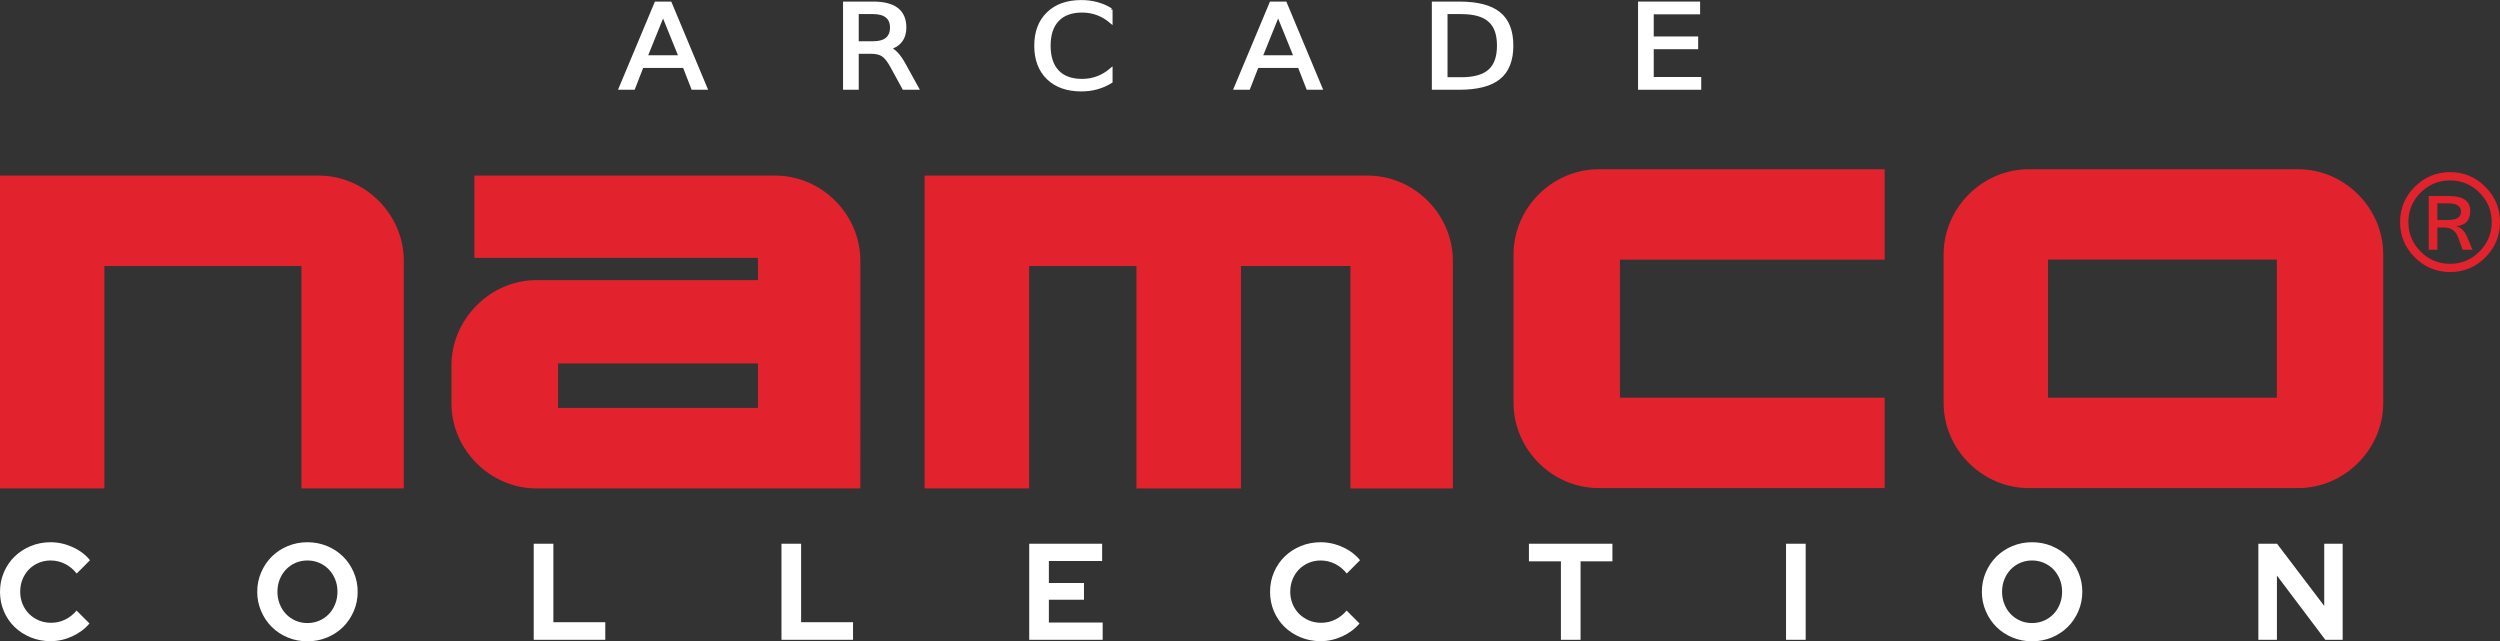 <?xml version="1.0" encoding="UTF-8" standalone="no"?>
<svg
   xmlns:dc="http://purl.org/dc/elements/1.1/"
   xmlns:cc="http://creativecommons.org/ns#"
   xmlns:rdf="http://www.w3.org/1999/02/22-rdf-syntax-ns#"
   xmlns:svg="http://www.w3.org/2000/svg"
   xmlns="http://www.w3.org/2000/svg"
   xmlns:sodipodi="http://sodipodi.sourceforge.net/DTD/sodipodi-0.dtd"
   xmlns:inkscape="http://www.inkscape.org/namespaces/inkscape"
   width="495.106"
   height="127.005"
   viewBox="0 0 495.106 127.005"
   version="1.1"
   id="svg103"
   sodipodi:docname="namco.svg"
   style="fill:none"
   inkscape:version="0.92.5 (2060ec1f9f, 2020-04-08)">
  <rect x="0" y="0" width="495.106" height="127.005" fill="#333333" stroke="none"/>
  <defs
     id="defs107" />
  <sodipodi:namedview
     pagecolor="#ffffff"
     bordercolor="#666666"
     borderopacity="1"
     objecttolerance="10"
     gridtolerance="10"
     guidetolerance="10"
     inkscape:pageopacity="0"
     inkscape:pageshadow="2"
     inkscape:window-width="1366"
     inkscape:window-height="743"
     id="namedview105"
     showgrid="false"
     inkscape:pagecheckerboard="true"
     inkscape:zoom="1.5937884"
     inkscape:cx="230.14342"
     inkscape:cy="52.682371"
     inkscape:window-x="0"
     inkscape:window-y="0"
     inkscape:window-maximized="1"
     inkscape:current-layer="svg103" />
  <path
     d="m 14.293,126.027 c -1.387,0.634 -2.814,0.951 -4.281,0.951 -1.414,0 -2.733,-0.254 -3.959,-0.761 C 4.827,125.71 3.767,125.021 2.872,124.152 1.977,123.282 1.275,122.249 0.765,121.054 0.255,119.858 0,118.572 0,117.195 c 0,-1.377 0.259,-2.668 0.778,-3.872 0.519,-1.205 1.226,-2.242 2.12,-3.111 0.895,-0.87 1.955,-1.558 3.181,-2.065 1.226,-0.507 2.536,-0.761 3.932,-0.761 1.503,0 2.961,0.322 4.375,0.965 1.414,0.643 2.559,1.508 3.436,2.595 l -2.63,2.636 c -0.662,-0.833 -1.441,-1.472 -2.335,-1.916 -0.895,-0.444 -1.843,-0.666 -2.845,-0.666 -0.841,0 -1.633,0.159 -2.375,0.476 -0.743,0.317 -1.382,0.752 -1.919,1.304 -0.537,0.552 -0.957,1.205 -1.262,1.957 -0.304,0.752 -0.456,1.572 -0.456,2.459 0,0.869 0.157,1.68 0.47,2.432 0.313,0.752 0.743,1.399 1.288,1.943 0.546,0.543 1.19,0.974 1.933,1.291 0.743,0.317 1.552,0.476 2.429,0.476 0.984,0 1.906,-0.208 2.765,-0.625 0.859,-0.417 1.619,-1.014 2.282,-1.793 l 2.55,2.554 c -0.895,1.069 -2.035,1.92 -3.422,2.554 z m 50.501,0.217 c -1.217,0.507 -2.523,0.761 -3.919,0.761 -1.378,0 -2.675,-0.254 -3.892,-0.761 -1.217,-0.507 -2.268,-1.2 -3.154,-2.079 -0.886,-0.879 -1.588,-1.92 -2.107,-3.125 -0.519,-1.205 -0.778,-2.486 -0.778,-3.845 0,-1.359 0.259,-2.64 0.778,-3.845 0.519,-1.205 1.221,-2.246 2.107,-3.125 0.886,-0.879 1.937,-1.572 3.154,-2.079 1.217,-0.507 2.514,-0.761 3.892,-0.761 1.396,0 2.702,0.254 3.919,0.761 1.217,0.507 2.268,1.2 3.154,2.079 0.886,0.879 1.588,1.92 2.107,3.125 0.519,1.205 0.778,2.486 0.778,3.845 0,1.359 -0.259,2.64 -0.778,3.845 -0.519,1.205 -1.221,2.246 -2.107,3.125 -0.886,0.879 -1.937,1.572 -3.154,2.079 z m -3.919,-2.853 c -0.841,0 -1.624,-0.159 -2.349,-0.476 -0.725,-0.317 -1.351,-0.752 -1.879,-1.304 -0.528,-0.552 -0.944,-1.209 -1.248,-1.97 -0.304,-0.761 -0.456,-1.576 -0.456,-2.446 0,-0.888 0.152,-1.707 0.456,-2.459 0.304,-0.752 0.72,-1.404 1.248,-1.957 0.528,-0.553 1.154,-0.987 1.879,-1.304 0.725,-0.317 1.508,-0.476 2.349,-0.476 0.841,0 1.628,0.159 2.362,0.476 0.734,0.317 1.364,0.752 1.892,1.304 0.528,0.552 0.944,1.205 1.248,1.957 0.304,0.752 0.456,1.572 0.456,2.459 0,0.869 -0.152,1.685 -0.456,2.446 -0.304,0.761 -0.72,1.418 -1.248,1.97 -0.528,0.553 -1.159,0.987 -1.892,1.304 -0.734,0.317 -1.521,0.476 -2.362,0.476 z m 58.996,-0.163 v 3.478 h -14.171 v -19.022 h 3.892 v 15.543 z m 49.066,3.478 v -3.478 h -10.281 v -15.543 h -3.892 V 126.706 Z m 49.44,-3.424 v 3.424 h -14.547 v -19.022 h 14.44 v 3.424 h -10.548 v 4.348 h 6.952 v 3.315 h -6.952 v 4.511 z m 43.161,3.696 c 1.467,0 2.894,-0.317 4.281,-0.951 1.387,-0.634 2.527,-1.486 3.423,-2.554 l -2.551,-2.554 c -0.662,0.779 -1.422,1.377 -2.282,1.793 -0.859,0.417 -1.78,0.625 -2.764,0.625 -0.877,0 -1.687,-0.159 -2.429,-0.476 -0.742,-0.317 -1.387,-0.747 -1.932,-1.291 -0.546,-0.543 -0.976,-1.191 -1.289,-1.943 -0.313,-0.752 -0.47,-1.563 -0.47,-2.432 0,-0.888 0.152,-1.707 0.457,-2.459 0.304,-0.752 0.724,-1.404 1.261,-1.957 0.537,-0.553 1.176,-0.987 1.919,-1.304 0.742,-0.317 1.534,-0.476 2.375,-0.476 1.002,0 1.95,0.222 2.845,0.666 0.894,0.444 1.673,1.082 2.335,1.916 l 2.631,-2.636 c -0.877,-1.087 -2.022,-1.952 -3.436,-2.595 -1.414,-0.643 -2.873,-0.965 -4.375,-0.965 -1.396,0 -2.706,0.254 -3.932,0.761 -1.226,0.507 -2.286,1.196 -3.181,2.065 -0.896,0.87 -1.602,1.907 -2.121,3.111 -0.518,1.205 -0.778,2.495 -0.778,3.872 0,1.377 0.255,2.663 0.765,3.859 0.51,1.196 1.212,2.228 2.106,3.098 0.896,0.869 1.955,1.558 3.181,2.065 1.226,0.507 2.546,0.761 3.96,0.761 z M 313.019,111.162 V 126.706 h -3.892 v -15.544 h -6.335 v -3.478 h 16.534 v 3.478 z m 44.583,-3.478 h -3.892 V 126.706 h 3.892 z m 48.743,18.56 c -1.216,0.507 -2.523,0.761 -3.918,0.761 -1.378,0 -2.675,-0.254 -3.893,-0.761 -1.216,-0.507 -2.268,-1.2 -3.153,-2.079 -0.886,-0.879 -1.588,-1.92 -2.107,-3.125 -0.519,-1.205 -0.779,-2.486 -0.779,-3.845 0,-1.359 0.26,-2.64 0.779,-3.845 0.519,-1.205 1.221,-2.246 2.107,-3.125 0.885,-0.879 1.937,-1.572 3.153,-2.079 1.218,-0.507 2.515,-0.761 3.893,-0.761 1.395,0 2.702,0.254 3.918,0.761 1.216,0.507 2.268,1.2 3.154,2.079 0.885,0.879 1.588,1.92 2.107,3.125 0.518,1.205 0.778,2.486 0.778,3.845 0,1.359 -0.26,2.64 -0.778,3.845 -0.519,1.205 -1.222,2.246 -2.107,3.125 -0.886,0.879 -1.938,1.572 -3.154,2.079 z m -3.918,-2.853 c -0.841,0 -1.624,-0.159 -2.349,-0.476 -0.725,-0.317 -1.351,-0.752 -1.879,-1.304 -0.529,-0.552 -0.944,-1.209 -1.249,-1.97 -0.304,-0.761 -0.456,-1.576 -0.456,-2.446 0,-0.888 0.152,-1.707 0.456,-2.459 0.305,-0.752 0.72,-1.404 1.249,-1.957 0.527,-0.553 1.154,-0.987 1.879,-1.304 0.725,-0.317 1.507,-0.476 2.349,-0.476 0.84,0 1.628,0.159 2.361,0.476 0.734,0.317 1.364,0.752 1.893,1.304 0.527,0.552 0.944,1.205 1.248,1.957 0.305,0.752 0.457,1.572 0.457,2.459 0,0.869 -0.152,1.685 -0.457,2.446 -0.304,0.761 -0.72,1.418 -1.248,1.97 -0.529,0.553 -1.159,0.987 -1.893,1.304 -0.733,0.317 -1.521,0.476 -2.361,0.476 z m 48.501,-9.402 V 126.706 h -3.677 v -19.022 h 3.705 l 9.34,12.31 v -12.31 h 3.65 V 126.706 h -3.436 z"
     id="path89"
     inkscape:connector-curvature="0"
     style="clip-rule:evenodd;fill:#ffffff;fill-rule:evenodd;stroke-width:1.154" />
  <path
     d="m 401.772,33.517 c -9.187,0 -16.853,7.666 -16.853,16.852 v 29.439 c 0,9.187 7.667,16.852 16.853,16.852 h 53.354 c 9.187,0 16.852,-7.666 16.852,-16.852 v -29.439 c 0,-9.187 -7.665,-16.852 -16.852,-16.852 z m 3.818,17.901 h 45.322 v 27.341 h -45.322 z"
     id="path91"
     inkscape:connector-curvature="0"
     style="fill:#e2232e;stroke-width:1.154" />
  <path
     d="M 0,34.775 V 96.73 H 20.67 V 52.676 h 39.023 V 96.73 H 79.968 V 51.628 c 0,-9.187 -7.666,-16.852 -16.852,-16.852 z"
     id="path93"
     inkscape:connector-curvature="0"
     style="fill:#e2232e;stroke-width:1.154" />
  <path
     d="m 93.953,34.775 v 16.293 h 56.152 v 4.405 h -43.844 c -9.187,0 -16.852,7.736 -16.852,16.922 v 7.482 c 0,9.187 7.666,16.852 16.852,16.852 h 43.844 9.16 11.119 V 51.628 c 0,-9.187 -7.665,-16.852 -16.852,-16.852 z m 16.573,37.201 h 39.579 v 8.811 h -39.579 z"
     id="path95"
     inkscape:connector-curvature="0"
     style="fill:#e2232e;stroke-width:1.154" />
  <path
     d="m 183.111,34.775 v 61.955 h 20.699 V 52.676 h 21.257 v 44.054 h 20.699 V 52.676 h 21.677 v 44.054 h 20.279 V 51.628 c 0,-9.187 -7.665,-16.852 -16.852,-16.852 z"
     id="path97"
     inkscape:connector-curvature="0"
     style="fill:#e2232e;stroke-width:1.154" />
  <path
     d="m 316.6,33.517 c -9.187,0 -16.852,7.666 -16.852,16.852 v 29.439 c 0,9.187 7.665,16.852 16.852,16.852 h 56.642 V 78.76 h -52.428 v -27.341 h 52.428 V 33.517 Z"
     id="path99"
     inkscape:connector-curvature="0"
     style="fill:#e2232e;stroke-width:1.154" />
  <path
     d="m 485.233,34.09 c 2.702,2.3e-5 5.021,0.968 6.963,2.904 1.94,1.936 2.911,4.263 2.911,6.982 0,2.718 -0.966,5.048 -2.898,6.988 -1.932,1.94 -4.256,2.911 -6.975,2.911 -2.727,0 -5.061,-0.968 -7.001,-2.904 -1.941,-1.936 -2.911,-4.268 -2.911,-6.995 0,-2.727 0.972,-5.057 2.916,-6.988 1.946,-1.932 4.277,-2.898 6.995,-2.898 z m -0.025,18.159 c 2.263,0 4.207,-0.811 5.827,-2.432 1.621,-1.621 2.433,-3.568 2.433,-5.841 0,-2.273 -0.809,-4.215 -2.426,-5.828 -1.617,-1.613 -3.562,-2.419 -5.834,-2.419 -2.274,10e-6 -4.216,0.806 -5.828,2.419 -1.613,1.613 -2.419,3.555 -2.419,5.828 0,2.273 0.806,4.22 2.419,5.841 1.612,1.621 3.555,2.432 5.828,2.432 z m 4.457,-2.793 h -1.967 l -0.826,-2.321 c -0.497,-1.39 -1.437,-2.085 -2.818,-2.085 h -1.35 v 4.405 h -1.717 v -10.633 h 3.999 c 2.814,2e-5 4.222,0.975 4.222,2.924 0,1.879 -0.922,2.889 -2.766,3.029 0.944,0.288 1.642,0.962 2.097,2.019 z m -6.961,-5.887 h 2.15 c 1.687,0 2.531,-0.555 2.531,-1.665 0,-1.093 -0.87,-1.639 -2.609,-1.639 h -2.072 z"
     id="path101"
     inkscape:connector-curvature="0"
     style="fill:#e2232e;stroke-width:1.154" />
  <g
     id="g48"
     transform="matrix(0.867,0,0,0.867,46.027,-104.269)">
    <path
       d="m 98.369,123.564 -3.912,9.676 h 7.838 z m -1.627,-2.592 h 3.269 l 8.123,19.444 h -2.998 l -1.942,-4.988 h -9.608 l -1.942,4.988 h -3.041 z"
       style="font-style:normal;font-weight:normal;font-size:40px;line-height:125%;font-family:sans-serif;letter-spacing:0px;word-spacing:0px;fill:#ffffff;fill-opacity:1;stroke:#ffffff;stroke-width:0.698;stroke-linecap:butt;stroke-linejoin:miter;stroke-miterlimit:4;stroke-dasharray:none;stroke-opacity:1"
       id="path36"
       inkscape:connector-curvature="0" />
    <path
       d="m 149.941,131.3 q 0.928,0.287 1.799,1.224 0.885,0.938 1.77,2.579 l 2.927,5.313 h -3.098 l -2.727,-4.988 q -1.056,-1.953 -2.056,-2.592 -0.985,-0.638 -2.698,-0.638 h -3.141 v 8.218 h -2.884 v -19.444 h 6.51 q 3.655,0 5.454,1.393 1.799,1.393 1.799,4.207 0,1.836 -0.942,3.047 -0.928,1.211 -2.712,1.68 z m -7.224,-8.166 v 6.902 h 3.626 q 2.084,0 3.141,-0.873 1.071,-0.886 1.071,-2.592 0,-1.706 -1.071,-2.566 -1.056,-0.873 -3.141,-0.873 z"
       style="font-style:normal;font-weight:normal;font-size:40px;line-height:125%;font-family:sans-serif;letter-spacing:0px;word-spacing:0px;fill:#ffffff;fill-opacity:1;stroke:#ffffff;stroke-width:0.698;stroke-linecap:butt;stroke-linejoin:miter;stroke-miterlimit:4;stroke-dasharray:none;stroke-opacity:1"
       id="path38"
       inkscape:connector-curvature="0" />
    <path
       d="m 200.697,122.471 v 2.774 q -1.456,-1.237 -3.112,-1.849 -1.642,-0.612 -3.498,-0.612 -3.655,0 -5.596,2.045 -1.942,2.032 -1.942,5.886 0,3.842 1.942,5.886 1.942,2.032 5.596,2.032 1.856,0 3.498,-0.612 1.656,-0.612 3.112,-1.849 v 2.748 q -1.513,0.938 -3.212,1.407 -1.685,0.469 -3.569,0.469 -4.84,0 -7.624,-2.696 -2.784,-2.709 -2.784,-7.384 0,-4.688 2.784,-7.384 2.784,-2.709 7.624,-2.709 1.913,0 3.598,0.469 1.699,0.456 3.184,1.38 z"
       style="font-style:normal;font-weight:normal;font-size:40px;line-height:125%;font-family:sans-serif;letter-spacing:0px;word-spacing:0px;fill:#ffffff;fill-opacity:1;stroke:#ffffff;stroke-width:0.698;stroke-linecap:butt;stroke-linejoin:miter;stroke-miterlimit:4;stroke-dasharray:none;stroke-opacity:1"
       id="path40-3"
       inkscape:connector-curvature="0" />
    <path
       d="m 238.863,123.564 -3.912,9.676 h 7.838 z m -1.627,-2.592 h 3.269 l 8.123,19.444 h -2.998 l -1.942,-4.988 h -9.608 l -1.942,4.988 h -3.041 z"
       style="font-style:normal;font-weight:normal;font-size:40px;line-height:125%;font-family:sans-serif;letter-spacing:0px;word-spacing:0px;fill:#ffffff;fill-opacity:1;stroke:#ffffff;stroke-width:0.698;stroke-linecap:butt;stroke-linejoin:miter;stroke-miterlimit:4;stroke-dasharray:none;stroke-opacity:1"
       id="path42"
       inkscape:connector-curvature="0" />
    <path
       d="m 277.211,123.135 v 15.12 h 3.483 q 4.411,0 6.453,-1.823 2.056,-1.823 2.056,-5.756 0,-3.907 -2.056,-5.717 -2.042,-1.823 -6.453,-1.823 z m -2.884,-2.162 h 5.925 q 6.196,0 9.094,2.357 2.898,2.344 2.898,7.345 0,5.027 -2.912,7.384 -2.912,2.357 -9.08,2.357 h -5.925 z"
       style="font-style:normal;font-weight:normal;font-size:40px;line-height:125%;font-family:sans-serif;letter-spacing:0px;word-spacing:0px;fill:#ffffff;fill-opacity:1;stroke:#ffffff;stroke-width:0.698;stroke-linecap:butt;stroke-linejoin:miter;stroke-miterlimit:4;stroke-dasharray:none;stroke-opacity:1"
       id="path44"
       inkscape:connector-curvature="0" />
    <path
       d="m 321.429,120.973 h 13.477 v 2.214 h -10.593 v 5.756 h 10.15 v 2.214 h -10.15 v 7.046 h 10.85 v 2.214 h -13.734 z"
       style="font-style:normal;font-weight:normal;font-size:40px;line-height:125%;font-family:sans-serif;letter-spacing:0px;word-spacing:0px;fill:#ffffff;fill-opacity:1;stroke:#ffffff;stroke-width:0.698;stroke-linecap:butt;stroke-linejoin:miter;stroke-miterlimit:4;stroke-dasharray:none;stroke-opacity:1"
       id="path46"
       inkscape:connector-curvature="0" />
  </g>
</svg>
